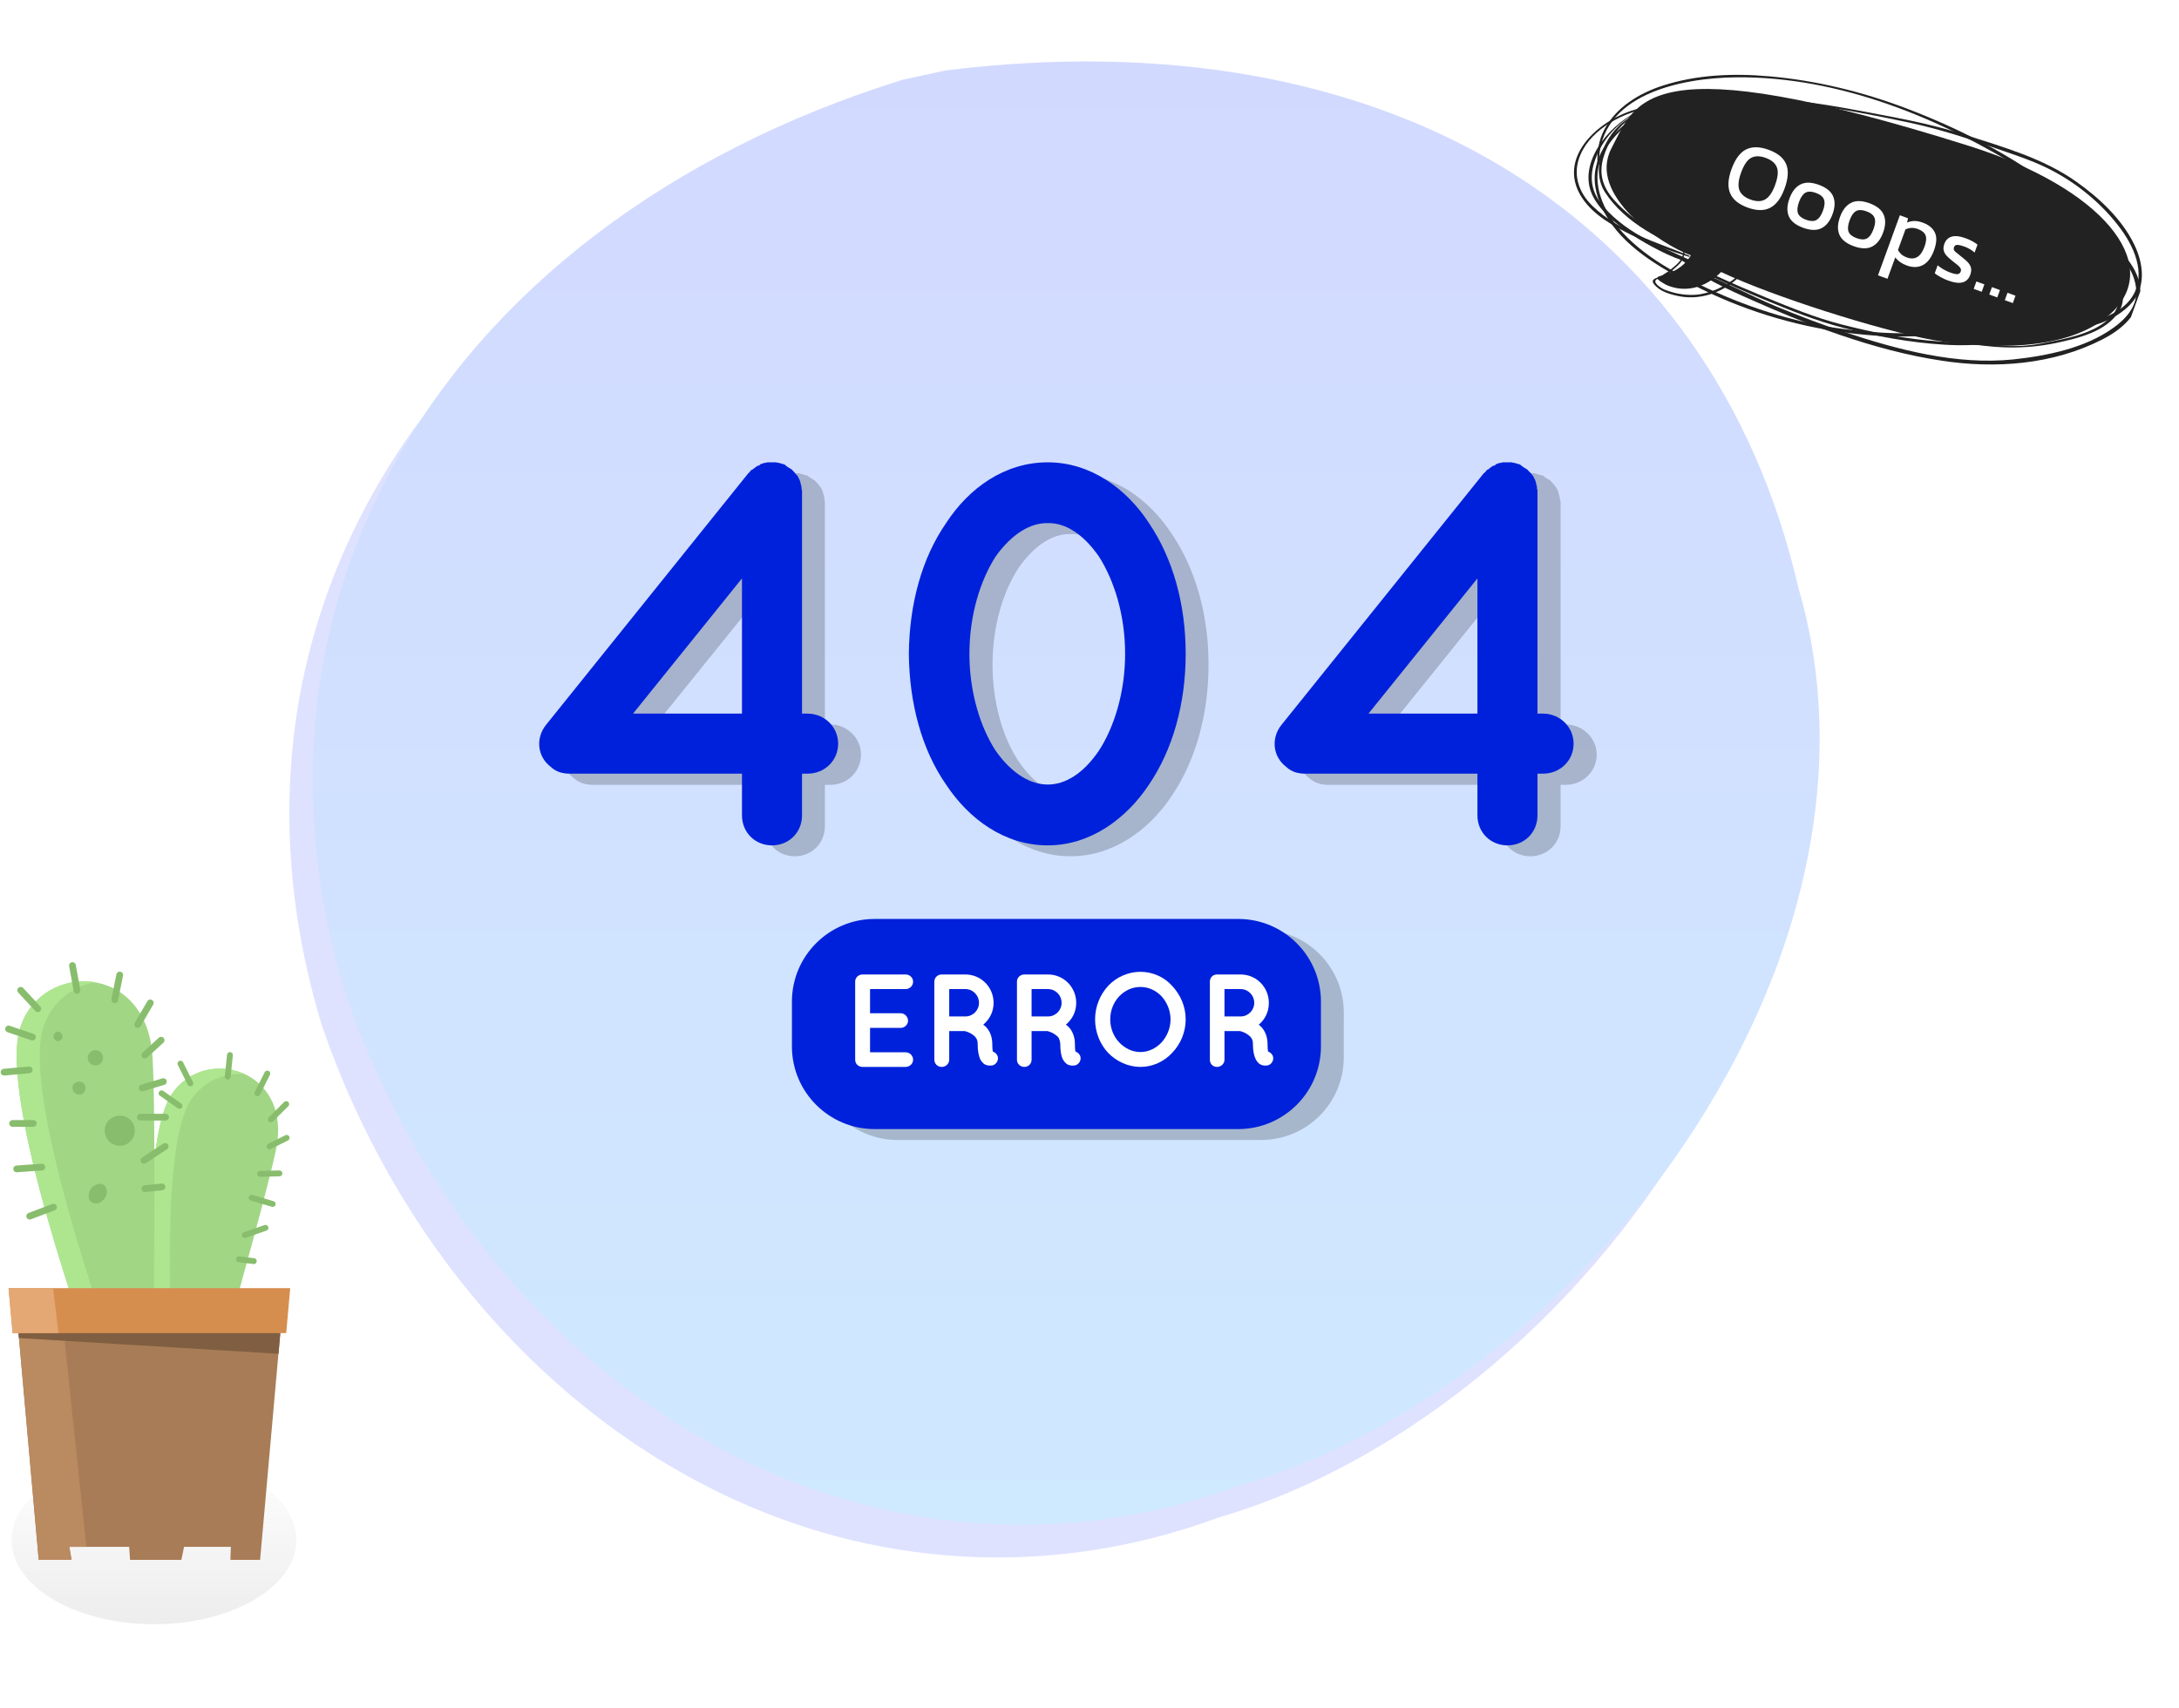 <?xml version="1.0" encoding="UTF-8"?> <svg xmlns="http://www.w3.org/2000/svg" width="375" height="294" viewBox="0 0 375 294" fill="none"><g filter="url(#filter0_f_269_3213)"><ellipse cx="26.5" cy="265.079" rx="24.5" ry="14.5" fill="url(#paint0_linear_269_3213)"></ellipse></g><g clip-path="url(#clip0_269_3213)"><path d="M26.796 238.995C26.796 238.995 23.388 197.795 29.506 188.424C35.16 179.751 50.493 184.01 47.473 198.027C45.537 207.166 36.708 237.911 36.708 237.911L26.796 238.995Z" fill="url(#paint1_linear_269_3213)"></path><path d="M32.836 189.354C35.082 186.024 38.722 184.552 42.13 184.939C37.947 182.926 32.449 183.933 29.506 188.424C23.388 197.795 26.796 238.995 26.796 238.995L30.048 238.608C29.584 231.638 27.415 197.718 32.836 189.354Z" fill="#ADE68F"></path><path d="M32.759 186.488L31.055 183.081" stroke="#88BD6D" stroke-width="1.007" stroke-linecap="round" stroke-linejoin="round"></path><path d="M39.187 185.327L39.574 181.609" stroke="#88BD6D" stroke-width="1.007" stroke-linecap="round" stroke-linejoin="round"></path><path d="M44.298 188.192L46.002 184.785" stroke="#88BD6D" stroke-width="1.007" stroke-linecap="round" stroke-linejoin="round"></path><path d="M46.621 192.684L49.254 190.051" stroke="#88BD6D" stroke-width="1.007" stroke-linecap="round" stroke-linejoin="round"></path><path d="M43.291 206.159L46.931 207.243" stroke="#88BD6D" stroke-width="1.007" stroke-linecap="round" stroke-linejoin="round"></path><path d="M42.129 212.587L45.692 211.348" stroke="#88BD6D" stroke-width="1.007" stroke-linecap="round" stroke-linejoin="round"></path><path d="M41.123 216.769L43.678 217.079" stroke="#88BD6D" stroke-width="1.007" stroke-linecap="round" stroke-linejoin="round"></path><path d="M46.389 197.331L49.331 195.859" stroke="#88BD6D" stroke-width="1.007" stroke-linecap="round" stroke-linejoin="round"></path><path d="M44.762 202.054L48.092 201.977" stroke="#88BD6D" stroke-width="1.007" stroke-linecap="round" stroke-linejoin="round"></path><path d="M30.9 190.361L27.802 188.192" stroke="#88BD6D" stroke-width="1.007" stroke-linecap="round" stroke-linejoin="round"></path><path d="M15.876 233.574C15.876 233.574 -0.465 189.044 3.485 176.885C7.125 165.501 25.324 165.579 26.253 181.997C26.873 192.684 26.408 229.392 26.408 229.392L15.876 233.574Z" fill="url(#paint2_linear_269_3213)"></path><path d="M7.434 176.885C8.828 172.471 12.468 169.76 16.418 169.063C11.152 168.134 5.343 171 3.485 176.885C-0.465 189.044 15.876 233.574 15.876 233.574L19.361 232.18C16.65 224.591 3.95 187.805 7.434 176.885Z" fill="#ADE68F"></path><path d="M5.731 193.381H2.168" stroke="#88BD6D" stroke-width="1.162" stroke-linecap="round" stroke-linejoin="round"></path><path d="M7.202 200.893L2.866 201.203" stroke="#88BD6D" stroke-width="1.162" stroke-linecap="round" stroke-linejoin="round"></path><path d="M9.216 207.785L5.111 209.334" stroke="#88BD6D" stroke-width="1.162" stroke-linecap="round" stroke-linejoin="round"></path><path d="M6.505 173.633L3.562 170.458" stroke="#88BD6D" stroke-width="1.162" stroke-linecap="round" stroke-linejoin="round"></path><path d="M13.243 170.458L12.469 166.198" stroke="#88BD6D" stroke-width="1.162" stroke-linecap="round" stroke-linejoin="round"></path><path d="M19.748 172.084L20.6 167.824" stroke="#88BD6D" stroke-width="1.162" stroke-linecap="round" stroke-linejoin="round"></path><path d="M23.698 176.343L25.866 172.626" stroke="#88BD6D" stroke-width="1.162" stroke-linecap="round" stroke-linejoin="round"></path><path d="M24.163 192.297H28.499" stroke="#88BD6D" stroke-width="1.162" stroke-linecap="round" stroke-linejoin="round"></path><path d="M24.782 199.731L28.422 197.331" stroke="#88BD6D" stroke-width="1.162" stroke-linecap="round" stroke-linejoin="round"></path><path d="M24.937 204.61L27.88 204.301" stroke="#88BD6D" stroke-width="1.162" stroke-linecap="round" stroke-linejoin="round"></path><path d="M24.937 181.609L27.725 179.054" stroke="#88BD6D" stroke-width="1.162" stroke-linecap="round" stroke-linejoin="round"></path><path d="M24.472 187.263L28.112 186.179" stroke="#88BD6D" stroke-width="1.162" stroke-linecap="round" stroke-linejoin="round"></path><path d="M5.576 178.512L1.471 177.118" stroke="#88BD6D" stroke-width="1.162" stroke-linecap="round" stroke-linejoin="round"></path><path d="M5.034 184.165L0.697 184.552" stroke="#88BD6D" stroke-width="1.162" stroke-linecap="round" stroke-linejoin="round"></path><path d="M10.765 178.434C10.765 178.821 10.377 179.209 9.99 179.209C9.525 179.209 9.216 178.821 9.216 178.434C9.216 177.969 9.525 177.582 9.99 177.582C10.377 177.582 10.765 177.969 10.765 178.434Z" fill="#88BD6D"></path><path d="M17.735 182.074C17.735 182.849 17.192 183.391 16.418 183.391C15.721 183.391 15.102 182.849 15.102 182.074C15.102 181.377 15.721 180.758 16.418 180.758C17.192 180.758 17.735 181.377 17.735 182.074Z" fill="#88BD6D"></path><path d="M22.691 196.169C21.839 197.33 20.213 197.563 19.051 196.711C17.967 195.859 17.657 194.233 18.509 193.071C19.361 191.987 20.987 191.677 22.149 192.529C23.31 193.381 23.543 195.007 22.691 196.169Z" fill="#88BD6D"></path><path d="M17.967 206.314C17.348 207.166 16.418 207.398 15.721 206.933C15.102 206.469 15.102 205.462 15.644 204.61C16.263 203.836 17.27 203.526 17.89 203.991C18.509 204.455 18.587 205.539 17.967 206.314Z" fill="#88BD6D"></path><path d="M14.714 187.263C14.714 187.882 14.25 188.425 13.63 188.425C13.011 188.425 12.469 187.882 12.469 187.263C12.469 186.643 13.011 186.179 13.63 186.179C14.25 186.179 14.714 186.643 14.714 187.263Z" fill="#88BD6D"></path><path d="M2.866 225.83L6.66 268.501H12.314L11.927 266.255H22.227L22.381 268.501H31.21L31.675 266.255H39.729L39.651 268.501H44.763L48.557 225.83H2.866Z" fill="#A87C56"></path><path d="M10.61 225.83H2.866L6.66 268.501H12.314L11.927 266.255H14.869L10.61 225.83Z" fill="#BA8A60"></path><path d="M3.253 230.322L47.938 233.032L48.557 225.83H2.866L3.253 230.322Z" fill="url(#paint3_linear_269_3213)"></path><path d="M49.254 229.47L49.951 221.725H1.471L2.168 229.47H49.254Z" fill="#D68E4F"></path><path d="M9.138 221.725H1.471L2.168 229.47H10.068L9.138 221.725Z" fill="#E3A874"></path></g><g clip-path="url(#clip1_269_3213)"><path d="M158.624 17.781C234.455 8.302 290.562 42.382 305.52 106.872C313.082 132.679 308.753 162.212 293.357 190.32C274.563 224.62 242.619 251.632 209.525 261.276C182.184 271.357 152.706 270.207 126.296 258.098C94.079 243.359 68.327 213.771 55.56 177.006L54.903 174.869C45.917 143.857 48.821 113.338 63.286 86.544C79.888 55.697 111.174 31.862 151.336 19.37L158.624 17.781Z" fill="#DEE2FF"></path><g filter="url(#filter1_d_269_3213)"><path d="M163.624 13.143C239.455 3.664 295.562 37.745 310.52 102.235C318.082 128.041 313.753 157.574 298.357 185.682C279.563 219.982 247.619 246.995 214.525 256.638C187.184 266.72 157.706 265.569 131.296 253.46C99.079 238.721 73.327 209.133 60.56 172.368L59.903 170.231C50.917 139.219 53.821 108.7 68.286 81.907C84.888 51.059 116.174 27.224 156.336 14.732L163.624 13.143Z" fill="url(#paint4_linear_269_3213)"></path></g><path opacity="0.2" fill-rule="evenodd" clip-rule="evenodd" d="M141.959 142.223C141.959 145.149 139.718 147.39 136.792 147.39C133.865 147.39 131.625 145.149 131.625 142.223V135.089H101.949C100.806 135.089 99.662 134.769 98.748 133.946C96.37 132.163 96.096 128.962 97.879 126.676L132.768 83.374C132.859 83.374 132.859 83.282 132.951 83.191C133.042 83.1 133.133 82.962 133.225 82.779C133.499 82.688 133.591 82.597 133.682 82.505C133.774 82.414 133.957 82.322 134.048 82.231C134.231 82.139 134.368 82.048 134.642 82.048C134.734 81.865 134.825 81.773 135.008 81.773C135.1 81.682 135.283 81.682 135.557 81.591C135.648 81.591 135.831 81.591 135.968 81.453C136.151 81.453 136.426 81.453 136.609 81.453C136.609 81.453 136.7 81.453 136.792 81.453C136.883 81.453 136.883 81.453 136.974 81.453C137.157 81.453 137.432 81.453 137.569 81.453C137.752 81.591 137.843 81.591 138.026 81.591C138.118 81.682 138.392 81.682 138.575 81.773C138.666 81.773 138.849 81.865 138.941 81.865C139.169 82.048 139.352 82.139 139.444 82.231C139.627 82.322 139.718 82.414 139.901 82.505C139.901 82.505 139.992 82.505 139.992 82.597C140.084 82.597 140.267 82.688 140.267 82.779C140.45 82.962 140.541 83.1 140.678 83.191C140.77 83.282 140.861 83.465 140.953 83.557C141.044 83.648 141.135 83.74 141.318 84.014C141.318 84.106 141.41 84.288 141.501 84.38C141.593 84.563 141.593 84.7 141.684 84.974C141.684 85.066 141.776 85.249 141.776 85.34C141.867 85.523 141.867 85.614 141.867 85.889C141.867 86.072 141.959 86.163 141.959 86.392C141.959 86.483 141.959 124.618 141.959 124.71H142.919C145.845 124.71 148.177 127.087 148.177 129.877C148.177 132.803 145.845 135.089 142.919 135.089H141.959V142.223ZM131.625 101.435L112.877 124.664H131.625V101.435Z" fill="black"></path><path opacity="0.2" fill-rule="evenodd" clip-rule="evenodd" d="M166.742 136.964C162.627 130.928 160.432 123.018 160.341 114.421C160.432 105.779 162.627 97.96 166.742 91.924C170.72 85.889 176.848 81.453 184.255 81.453C191.526 81.453 197.744 85.889 201.677 91.924C205.746 97.96 207.987 105.779 207.987 114.421C207.987 123.018 205.746 130.928 201.677 136.964C197.744 142.909 191.526 147.39 184.255 147.39C176.848 147.39 170.72 142.909 166.742 136.964ZM170.812 114.421C170.812 121.143 172.687 127.179 175.339 131.111C178.128 135.181 181.329 136.964 184.255 136.964C187.182 136.964 190.291 135.181 193.034 131.111C195.687 127.179 197.561 121.143 197.561 114.421C197.561 107.654 195.687 101.71 193.034 97.686C190.291 93.708 187.182 91.833 184.255 91.924C181.329 91.833 178.128 93.708 175.339 97.686C172.687 101.71 170.812 107.654 170.812 114.421Z" fill="black"></path><path opacity="0.2" fill-rule="evenodd" clip-rule="evenodd" d="M274.791 129.877C274.791 132.803 272.414 135.089 269.487 135.089H268.573V142.223C268.573 145.149 266.286 147.39 263.36 147.39C260.434 147.39 258.193 145.149 258.193 142.223V135.089H228.517C227.374 135.089 226.277 134.769 225.316 133.946C222.984 132.163 222.664 128.962 224.448 126.676L259.336 83.374C259.428 83.374 259.428 83.282 259.519 83.191C259.61 83.1 259.702 82.962 259.793 82.779C260.068 82.688 260.159 82.597 260.251 82.505C260.342 82.414 260.525 82.322 260.616 82.231C260.845 82.139 260.937 82.048 261.211 82.048C261.302 81.865 261.394 81.773 261.577 81.773C261.668 81.682 261.851 81.682 262.125 81.591C262.263 81.591 262.445 81.591 262.537 81.453C262.72 81.453 262.994 81.453 263.177 81.453C263.177 81.453 263.269 81.453 263.36 81.453C263.451 81.453 263.451 81.453 263.543 81.453C263.726 81.453 264.046 81.453 264.137 81.453C264.32 81.591 264.412 81.591 264.595 81.591C264.686 81.682 264.96 81.682 265.143 81.773C265.235 81.773 265.463 81.865 265.555 81.865C265.738 82.048 265.921 82.139 266.012 82.231C266.195 82.322 266.286 82.414 266.469 82.505C266.469 82.505 266.561 82.505 266.561 82.597C266.652 82.597 266.835 82.688 266.835 82.779C267.064 82.962 267.155 83.1 267.247 83.191C267.338 83.282 267.43 83.465 267.521 83.557C267.612 83.648 267.704 83.74 267.887 84.014C267.887 84.106 267.978 84.288 268.07 84.38C268.161 84.563 268.161 84.7 268.253 84.974C268.253 85.066 268.344 85.249 268.344 85.34C268.436 85.523 268.436 85.614 268.436 85.889C268.436 86.072 268.573 86.163 268.573 86.392C268.573 86.483 268.573 124.618 268.573 124.71H269.487C272.414 124.71 274.791 127.087 274.791 129.877ZM258.193 101.435L239.446 124.71H258.193V101.435Z" fill="black"></path><path fill-rule="evenodd" clip-rule="evenodd" d="M144.245 128.002C144.245 130.928 141.913 133.169 138.987 133.169H138.026V140.348C138.026 143.274 135.786 145.515 132.859 145.515C129.933 145.515 127.692 143.274 127.692 140.348V133.169H98.016C96.873 133.169 95.73 132.895 94.816 132.026C92.438 130.243 92.164 127.042 93.947 124.801L128.79 81.453C128.881 81.453 128.881 81.362 128.973 81.27C129.064 81.179 129.156 81.088 129.293 80.905C129.567 80.813 129.659 80.722 129.75 80.63C129.842 80.539 130.024 80.447 130.116 80.356C130.299 80.219 130.39 80.127 130.665 80.127C130.802 79.944 130.893 79.853 131.076 79.853C131.168 79.761 131.35 79.761 131.625 79.67C131.716 79.67 131.899 79.67 131.991 79.579C132.174 79.579 132.494 79.579 132.676 79.579C132.676 79.579 132.768 79.579 132.859 79.579C132.951 79.579 132.951 79.579 133.042 79.579C133.225 79.579 133.5 79.579 133.591 79.579C133.774 79.67 133.865 79.67 134.094 79.67C134.185 79.761 134.46 79.761 134.643 79.853C134.734 79.853 134.917 79.944 135.008 79.944C135.191 80.127 135.374 80.219 135.511 80.356C135.694 80.447 135.786 80.539 135.969 80.63C135.969 80.63 136.06 80.63 136.06 80.722C136.152 80.722 136.335 80.813 136.335 80.905C136.517 81.088 136.609 81.179 136.7 81.27C136.792 81.362 136.883 81.545 136.975 81.636C137.112 81.728 137.203 81.819 137.386 82.139C137.386 82.231 137.478 82.414 137.569 82.505C137.661 82.688 137.661 82.779 137.752 83.054C137.752 83.145 137.843 83.328 137.843 83.465C137.935 83.648 137.935 83.74 137.935 84.014C137.935 84.197 138.026 84.288 138.026 84.471C138.026 84.563 138.026 84.654 138.026 84.746V122.835H138.987C141.913 122.835 144.245 125.167 144.245 128.002ZM127.692 99.561L108.945 122.835H127.692V99.561Z" fill="#0021DB"></path><path fill-rule="evenodd" clip-rule="evenodd" d="M156.408 112.547C156.5 103.905 158.649 96.085 162.81 90.05C166.742 84.014 172.869 79.579 180.323 79.579C187.593 79.579 193.812 84.014 197.744 90.05C201.814 96.085 204.054 103.905 204.054 112.547C204.054 121.143 201.814 129.054 197.744 135.044C193.812 140.988 187.593 145.515 180.323 145.515C172.869 145.515 166.742 140.988 162.81 135.044C158.649 129.054 156.5 121.143 156.408 112.547ZM193.629 112.547C193.629 105.779 191.708 99.835 189.102 95.766C186.358 91.833 183.249 89.958 180.323 90.05C177.396 89.958 174.195 91.833 171.36 95.766C168.754 99.835 166.834 105.779 166.834 112.547C166.834 119.223 168.754 125.258 171.36 129.237C174.195 133.26 177.396 135.044 180.323 135.044C183.249 135.044 186.358 133.26 189.102 129.237C191.708 125.258 193.629 119.223 193.629 112.547Z" fill="#0021DB"></path><path fill-rule="evenodd" clip-rule="evenodd" d="M270.814 128.002C270.814 130.928 268.482 133.169 265.555 133.169H264.595V140.348C264.595 143.274 262.354 145.515 259.428 145.515C256.502 145.515 254.261 143.274 254.261 140.348V133.169H224.585C223.442 133.169 222.299 132.895 221.384 132.026C219.007 130.243 218.732 127.042 220.516 124.801L255.358 81.453C255.45 81.453 255.45 81.362 255.587 81.27C255.679 81.179 255.77 81.088 255.861 80.905C256.136 80.813 256.227 80.722 256.319 80.63C256.41 80.539 256.593 80.447 256.684 80.356C256.867 80.219 256.959 80.127 257.279 80.127C257.37 79.944 257.462 79.853 257.645 79.853C257.736 79.761 257.919 79.761 258.193 79.67C258.285 79.67 258.468 79.67 258.559 79.579C258.788 79.579 259.062 79.579 259.245 79.579C259.245 79.579 259.337 79.579 259.428 79.579C259.519 79.579 259.519 79.579 259.611 79.579C259.794 79.579 260.068 79.579 260.16 79.579C260.388 79.67 260.48 79.67 260.663 79.67C260.754 79.761 261.028 79.761 261.211 79.853C261.303 79.853 261.486 79.944 261.577 79.944C261.76 80.127 261.989 80.219 262.08 80.356C262.263 80.447 262.354 80.539 262.537 80.63C262.537 80.63 262.629 80.63 262.629 80.722C262.72 80.722 262.903 80.813 262.903 80.905C263.086 81.088 263.177 81.179 263.269 81.27C263.406 81.362 263.498 81.545 263.589 81.636C263.68 81.728 263.772 81.819 263.955 82.139C263.955 82.231 264.046 82.414 264.138 82.505C264.229 82.688 264.229 82.779 264.321 83.054C264.321 83.145 264.412 83.328 264.412 83.465C264.504 83.648 264.504 83.74 264.504 84.014C264.504 84.197 264.595 84.288 264.595 84.471C264.595 84.563 264.595 84.654 264.595 84.746V122.835H265.555C268.482 122.835 270.814 125.167 270.814 128.002ZM254.261 99.561L235.514 122.835H254.261V99.561Z" fill="#0021DB"></path><path opacity="0.2" d="M217.04 160.056H154.442C146.623 160.056 140.267 166.457 140.267 174.276V182.004C140.267 189.869 146.623 196.225 154.442 196.225H217.04C224.905 196.225 231.261 189.869 231.261 182.004V174.276C231.261 166.457 224.905 160.056 217.04 160.056Z" fill="black"></path><path d="M227.329 180.129C227.329 187.994 220.927 194.35 213.108 194.35H150.51C142.691 194.35 136.289 187.994 136.289 180.129V172.402C136.289 164.537 142.691 158.181 150.51 158.181H213.108C220.927 158.181 227.329 164.537 227.329 172.402V180.129Z" fill="#0021DB"></path><path d="M147.172 182.415V168.972C147.172 168.286 147.72 167.738 148.452 167.738C148.452 167.738 148.452 167.738 148.498 167.738H155.86C156.545 167.738 157.14 168.286 157.14 168.972C157.14 169.704 156.545 170.252 155.86 170.252H149.732V174.413H155.037C155.677 174.413 156.271 175.008 156.271 175.694C156.271 176.38 155.677 176.928 155.037 176.928H149.732V181.135H155.86C156.545 181.135 157.14 181.684 157.14 182.415C157.14 183.101 156.545 183.65 155.86 183.65H148.498C148.452 183.65 148.452 183.65 148.452 183.65C147.72 183.65 147.172 183.101 147.172 182.415Z" fill="white"></path><path fill-rule="evenodd" clip-rule="evenodd" d="M171.681 181.775C171.909 182.415 171.543 183.147 170.857 183.376C170.766 183.376 170.583 183.421 170.354 183.421C170.126 183.421 169.76 183.376 169.44 183.193C169.166 183.01 168.891 182.69 168.708 182.37C168.434 181.73 168.251 180.907 168.251 179.672C168.251 179.215 168.16 178.94 167.977 178.666C167.84 178.437 167.565 178.209 167.291 178.026C166.834 177.706 166.239 177.523 166.011 177.477H163.358V182.415C163.358 183.101 162.764 183.65 162.078 183.65C161.347 183.65 160.798 183.101 160.798 182.415V168.972C160.798 168.286 161.347 167.738 162.078 167.738H166.148C168.846 167.738 170.995 169.932 170.995 172.63C170.995 174.139 170.309 175.465 169.211 176.38C169.531 176.608 169.806 176.837 170.034 177.203C170.492 177.843 170.766 178.712 170.766 179.672C170.766 180.358 170.812 180.769 170.857 180.998C171.223 181.135 171.543 181.409 171.681 181.775ZM168.48 172.63C168.48 171.304 167.428 170.252 166.148 170.252H163.358V174.962H166.148C167.428 174.962 168.48 173.91 168.48 172.63Z" fill="white"></path><path fill-rule="evenodd" clip-rule="evenodd" d="M185.901 181.775C186.13 182.415 185.764 183.147 185.078 183.376C184.987 183.376 184.804 183.421 184.575 183.421C184.346 183.421 183.981 183.376 183.661 183.193C183.386 183.01 183.112 182.69 182.929 182.37C182.609 181.73 182.472 180.907 182.472 179.672C182.426 179.215 182.335 178.94 182.197 178.666C182.06 178.437 181.786 178.209 181.511 178.026C181.054 177.706 180.46 177.523 180.231 177.477H177.533V182.415C177.533 183.101 176.985 183.65 176.299 183.65C175.567 183.65 175.018 183.101 175.018 182.415V168.972C175.018 168.286 175.567 167.738 176.299 167.738C176.268 167.738 176.268 167.738 176.299 167.738H180.368C183.066 167.738 185.215 169.932 185.215 172.63C185.215 174.139 184.529 175.465 183.432 176.38C183.752 176.608 184.026 176.837 184.255 177.203C184.712 177.843 184.987 178.712 184.987 179.672C184.987 180.358 185.032 180.769 185.078 180.998C185.444 181.135 185.764 181.409 185.901 181.775ZM182.7 172.63C182.7 171.304 181.649 170.252 180.368 170.252H177.533V174.962H180.368C181.649 174.962 182.7 173.91 182.7 172.63Z" fill="white"></path><path fill-rule="evenodd" clip-rule="evenodd" d="M201.722 169.704C203.14 171.213 204.054 173.225 204.054 175.465C204.054 177.706 203.14 179.763 201.722 181.227C200.396 182.69 198.384 183.65 196.281 183.65C194.132 183.65 192.12 182.69 190.703 181.227C189.331 179.763 188.462 177.706 188.462 175.465C188.462 173.225 189.331 171.213 190.703 169.704C192.12 168.195 194.132 167.28 196.281 167.28C198.384 167.28 200.396 168.195 201.722 169.704ZM201.448 175.465C201.448 173.91 200.808 172.493 199.893 171.487C198.933 170.481 197.653 169.887 196.281 169.887C194.864 169.887 193.583 170.481 192.623 171.487C191.663 172.493 191.068 173.91 191.068 175.465C191.068 177.02 191.663 178.437 192.623 179.443C193.583 180.449 194.864 181.089 196.281 181.089C197.653 181.089 198.933 180.449 199.893 179.443C200.808 178.437 201.448 177.02 201.448 175.465Z" fill="white"></path><path fill-rule="evenodd" clip-rule="evenodd" d="M219.052 181.775C219.281 182.415 218.915 183.147 218.229 183.376C218.138 183.376 217.955 183.421 217.772 183.421C217.772 183.421 217.757 183.421 217.726 183.421C217.498 183.421 217.178 183.376 216.857 183.193C216.537 183.01 216.309 182.69 216.126 182.37C215.806 181.73 215.623 180.907 215.623 179.672C215.623 179.215 215.531 178.94 215.349 178.666C215.211 178.437 214.937 178.209 214.663 178.026C214.205 177.706 213.611 177.523 213.382 177.477H210.73V182.415C210.73 183.101 210.136 183.65 209.45 183.65C208.718 183.65 208.215 183.101 208.215 182.415V168.972C208.215 168.286 208.718 167.738 209.45 167.738H213.52C216.217 167.738 218.366 169.932 218.366 172.63C218.366 174.139 217.726 175.465 216.629 176.38C216.903 176.608 217.178 176.837 217.406 177.203C217.863 177.843 218.138 178.712 218.138 179.672C218.138 180.358 218.184 180.769 218.229 180.998C218.595 181.135 218.915 181.409 219.052 181.775ZM215.852 172.63C215.852 171.304 214.8 170.252 213.52 170.252H210.73V174.962H213.52C214.8 174.962 215.852 173.91 215.852 172.63Z" fill="white"></path></g><g clip-path="url(#clip2_269_3213)"><path d="M339.024 25.167C283.06 7.506 281.584 17.393 277.347 25.489C273.089 33.542 285.843 42.077 290.992 43.958C288.241 48.469 283.023 46.777 286.193 48.717C288.584 50.16 292.616 50.422 296.208 46.823C305.035 51.007 323.206 56.789 332.641 58.527C341.135 59.92 356.214 61.015 363.712 53.54C372.047 45.233 361.827 32.392 339.024 25.167Z" fill="#222222"></path><path d="M284.205 18.327C277.063 18.886 267.132 26.397 272.316 34.126C274.294 37.09 277.741 38.953 280.817 40.468C283.999 41.986 287.307 43.158 290.661 44.205C290.787 44.251 290.855 44.063 290.73 44.017C285.013 41.645 278.676 39.9 274.096 35.487C271.595 33.079 270.565 29.857 272.012 26.578C273.98 22.066 279.624 19.18 284.274 18.53C284.379 18.533 284.342 18.341 284.205 18.327Z" fill="#222222"></path><path d="M280.879 20.03C276.547 22.149 273.451 28.776 276.215 33.094C279.578 38.307 286.235 41.806 292.033 43.567C292.127 43.602 292.184 43.445 292.101 43.379C286.941 41.139 281.565 38.713 277.764 34.407C275.828 32.206 275.12 29.954 275.941 27.123C276.758 24.397 278.444 21.632 280.959 20.202C281.087 20.142 281.008 19.97 280.879 20.03Z" fill="#222222"></path><path d="M281.554 19.352C276.642 21.792 271.078 28.55 274.355 34.194C276.09 37.141 279.074 39.298 281.91 41.081C285.029 42.967 288.561 44.791 292.113 45.59C292.238 45.635 292.339 45.458 292.182 45.401C286.434 42.626 280.286 40.559 275.955 35.561C273.785 33.025 273.415 30.435 274.593 27.307C275.808 23.979 278.47 21.072 281.594 19.437C281.668 19.429 281.608 19.3 281.554 19.352Z" fill="#222222"></path><path d="M279.927 21.177C277.311 23.175 275.217 25.791 274.584 29.083C274.087 31.712 274.908 34.432 276.196 36.752C279.344 42.457 285.504 45.952 291.057 48.869C299.393 53.23 308.596 56.092 317.909 57.287C322.123 57.83 326.409 58.078 330.667 57.819C333.315 57.682 336.607 57.532 338.854 55.862C338.963 55.76 338.832 55.534 338.692 55.625C336.24 57.078 332.896 57.173 330.143 57.307C326.267 57.493 322.341 57.233 318.484 56.785C309.978 55.814 301.654 53.273 293.901 49.658C287.993 46.932 281.661 43.516 277.71 38.16C276.071 35.924 274.93 33.301 274.914 30.52C274.905 26.744 277.39 23.738 280.081 21.34C280.178 21.269 280.024 21.106 279.927 21.177Z" fill="#222222"></path><path d="M288.847 44.397C290.533 45.724 292.548 46.638 294.457 47.549C297.462 48.966 300.47 50.278 303.533 51.539C308.017 53.39 312.48 55.198 317.193 56.421C322.851 57.882 328.647 58.967 334.495 59.323C337.344 59.51 340.211 59.453 343.036 59.026C345.236 58.655 347.898 57.99 349.468 56.322C349.577 56.219 349.477 56.005 349.337 56.096C344.53 58.931 339.215 59.161 333.739 58.762C328.039 58.389 322.372 57.245 316.809 55.818C312.421 54.678 308.271 52.985 304.059 51.269C301.122 50.054 298.196 48.807 295.306 47.467C293.208 46.488 290.908 45.576 288.979 44.232C288.865 44.154 288.765 44.331 288.847 44.397Z" fill="#222222"></path><path d="M275.171 28.158C275.099 16.176 289.421 13.4 298.813 13.307C316.593 13.145 334.057 20.377 348.882 29.669C350.503 30.688 352.092 31.695 353.701 32.746C353.815 32.823 353.915 32.646 353.833 32.58C346.102 26.661 337.158 22.114 328.099 18.664C320.504 15.784 312.503 13.822 304.359 13.126C298.326 12.595 292.006 12.849 286.158 14.735C282.081 16.057 278.154 18.43 276.099 22.305C275.16 24.098 274.806 26.139 274.928 28.141C274.945 28.289 275.168 28.264 275.171 28.158Z" fill="#222222"></path><path d="M300.061 17.392C309.751 17.265 319.278 19.143 328.758 21.146C333.309 22.132 337.753 23.506 342.129 25.068C345.625 26.31 349.316 27.408 352.652 29.089C357.458 31.52 361.891 35.167 365.066 39.529C367.6 43.017 369.543 47.925 366.497 51.688C364.887 53.662 362.341 54.689 359.984 55.394C356.047 56.625 351.852 56.908 347.757 57.014C347.608 57.031 347.579 57.305 347.759 57.299C353.85 57.282 361.975 57.153 366.57 52.462C369.401 49.581 368.936 45.497 367.318 42.131C365.171 37.682 361.235 34.038 357.275 31.24C351.615 27.252 344.776 25.323 338.279 23.236C332.045 21.208 325.679 20.129 319.252 18.921C312.92 17.747 306.499 16.718 300.025 17.201C299.95 17.209 299.956 17.389 300.061 17.392Z" fill="#222222"></path><path d="M321.35 55.269C323.873 56.155 326.405 56.724 329.015 57.179C332.024 57.708 335.018 58.375 338.005 58.967C343.389 60.008 348.46 60.152 353.81 59.046C357.629 58.234 362.494 57.093 364.709 53.561C366.626 50.454 363.912 45.513 361.636 43.365C361.533 43.256 361.382 43.379 361.484 43.488C364.133 46.661 366.528 51.699 362.839 54.977C359.846 57.621 355.162 58.365 351.366 59.114C346.378 60.104 341.262 59.303 336.364 58.297C331.402 57.268 326.214 56.761 321.419 55.081C321.293 55.035 321.225 55.224 321.35 55.269Z" fill="#222222"></path><path d="M289.689 43.067C289.732 44.898 288.412 45.59 287.208 46.645C286.991 46.85 285.759 47.397 285.904 47.877C286.333 49.528 288.783 49.639 290.032 48.85C290.118 48.81 290.027 48.67 289.941 48.71C288.996 48.863 288.03 48.973 287.097 48.703C285.45 48.244 286.922 47.43 287.433 46.905C288.674 45.65 289.98 45.095 289.9 43.073C289.872 42.956 289.703 42.93 289.689 43.067Z" fill="#222222"></path><path d="M285.645 47.711C285.082 47.79 284.016 48.077 284.618 48.866C285.627 50.195 287.411 50.668 288.967 50.987C292.983 51.778 297.198 50.079 299.863 47.067C299.929 46.985 299.826 46.876 299.729 46.947C297.656 48.823 295.387 50.165 292.614 50.647C291.106 50.879 289.587 50.751 288.117 50.392C287.529 50.249 286.964 50.042 286.398 49.836C286.002 49.656 283.651 48.299 285.693 47.87C285.81 47.842 285.762 47.682 285.645 47.711Z" fill="#222222"></path><path d="M291.794 46.754C295.94 49.335 300.581 51.244 305.03 53.189C308.874 54.842 312.807 56.349 316.798 57.7C322.432 59.615 328.224 61.196 334.163 62.084C343.427 63.51 353.346 62.755 361.79 58.438C364.719 56.945 367.575 54.679 368.231 51.324C369.065 46.896 365.01 42.996 361.983 40.467C361.818 40.336 361.695 40.575 361.797 40.684C364.424 43.138 367.558 46.346 367.65 50.187C367.7 52.874 365.759 54.976 363.698 56.43C358.861 59.93 352.257 61.255 346.445 61.872C336.689 62.864 326.592 60.209 317.458 57.158C313.519 55.862 309.617 54.366 305.781 52.787C301.121 50.836 296.601 48.403 291.906 46.546C291.812 46.511 291.711 46.688 291.794 46.754Z" fill="#222222"></path><path d="M300.754 35.728C299.226 35.172 298.228 34.356 297.76 33.281C297.296 32.196 297.371 30.809 297.985 29.122C298.624 27.364 299.467 26.229 300.513 25.717C301.559 25.204 302.846 25.226 304.374 25.782C305.912 26.342 306.912 27.152 307.374 28.214C307.845 29.279 307.761 30.69 307.122 32.447C306.507 34.135 305.674 35.245 304.62 35.778C303.581 36.304 302.292 36.287 300.754 35.728ZM301.256 34.349C302.264 34.717 303.103 34.711 303.772 34.333C304.455 33.948 305.027 33.121 305.489 31.853C305.976 30.515 306.076 29.494 305.79 28.791C305.516 28.081 304.876 27.542 303.867 27.175C302.869 26.811 302.031 26.812 301.356 27.177C300.694 27.535 300.119 28.384 299.632 29.722C299.171 30.99 299.073 31.989 299.339 32.719C299.618 33.443 300.257 33.986 301.256 34.349ZM310.315 39.207C309.037 38.742 308.214 38.081 307.848 37.224C307.491 36.37 307.529 35.349 307.962 34.161C308.394 32.973 309.026 32.168 309.858 31.747C310.69 31.326 311.74 31.346 313.008 31.808C314.286 32.273 315.108 32.934 315.475 33.791C315.842 34.649 315.809 35.671 315.376 36.86C314.944 38.048 314.311 38.853 313.48 39.274C312.658 39.698 311.603 39.676 310.315 39.207ZM310.816 37.829C311.565 38.102 312.16 38.115 312.6 37.868C313.054 37.615 313.43 37.079 313.728 36.26C314.026 35.441 314.081 34.794 313.892 34.318C313.714 33.846 313.25 33.474 312.501 33.201C311.762 32.932 311.167 32.919 310.717 33.162C310.277 33.409 309.907 33.942 309.609 34.761C309.311 35.58 309.25 36.23 309.425 36.712C309.614 37.188 310.077 37.56 310.816 37.829ZM319.018 42.375C317.74 41.91 316.918 41.249 316.551 40.392C316.195 39.538 316.232 38.517 316.665 37.329C317.097 36.141 317.73 35.336 318.561 34.915C319.393 34.494 320.443 34.514 321.711 34.976C322.989 35.441 323.812 36.102 324.178 36.959C324.545 37.816 324.512 38.839 324.079 40.027C323.647 41.216 323.015 42.02 322.183 42.441C321.361 42.866 320.306 42.844 319.018 42.375ZM319.52 40.997C320.269 41.27 320.863 41.282 321.304 41.036C321.758 40.783 322.134 40.247 322.432 39.428C322.73 38.609 322.784 37.962 322.596 37.486C322.417 37.014 321.953 36.641 321.204 36.369C320.465 36.1 319.871 36.087 319.42 36.33C318.98 36.577 318.611 37.11 318.313 37.928C318.015 38.747 317.953 39.398 318.128 39.88C318.317 40.356 318.781 40.728 319.52 40.997ZM323.198 47.391L326.96 37.056L328.368 37.568L328.202 38.305C328.626 38.132 329.054 38.044 329.484 38.042C329.915 38.041 330.39 38.134 330.909 38.323C331.927 38.694 332.619 39.263 332.985 40.029C333.354 40.785 333.306 41.803 332.841 43.081C332.376 44.359 331.733 45.21 330.911 45.635C330.093 46.05 329.174 46.072 328.156 45.701C327.297 45.388 326.636 44.922 326.172 44.3L324.831 47.985L323.198 47.391ZM328.183 44.32C329.561 44.822 330.567 44.204 331.199 42.466C331.504 41.627 331.566 40.977 331.383 40.515C331.205 40.042 330.751 39.674 330.022 39.408C329.293 39.143 328.593 39.171 327.922 39.492L326.63 43.042C326.791 43.316 326.989 43.563 327.225 43.785C327.474 44 327.794 44.178 328.183 44.32ZM335.333 48.313C334.843 48.135 334.387 47.929 333.963 47.696C333.549 47.466 333.215 47.248 332.962 47.043L333.464 45.665C333.756 45.919 334.094 46.155 334.478 46.374C334.862 46.593 335.239 46.769 335.608 46.904C336.167 47.107 336.585 47.203 336.861 47.19C337.137 47.177 337.328 47.026 337.433 46.737C337.509 46.527 337.495 46.335 337.388 46.161C337.292 45.99 337.117 45.802 336.864 45.597C336.621 45.395 336.305 45.144 335.917 44.845C335.548 44.552 335.238 44.27 334.987 43.997C334.739 43.715 334.577 43.413 334.502 43.092C334.427 42.77 334.466 42.4 334.618 41.98C334.854 41.331 335.271 40.917 335.867 40.739C336.468 40.55 337.287 40.645 338.325 41.023C338.735 41.172 339.113 41.343 339.461 41.538C339.809 41.732 340.096 41.922 340.323 42.106L339.827 43.469C339.587 43.258 339.309 43.06 338.991 42.876C338.683 42.697 338.384 42.554 338.095 42.449C337.576 42.26 337.165 42.161 336.862 42.153C336.57 42.148 336.375 42.281 336.277 42.55C336.175 42.83 336.237 43.078 336.463 43.297C336.703 43.508 337.091 43.825 337.627 44.246C338.125 44.619 338.504 44.961 338.764 45.27C339.025 45.58 339.176 45.895 339.217 46.216C339.273 46.53 339.224 46.897 339.071 47.316C338.817 48.015 338.371 48.447 337.735 48.611C337.102 48.765 336.301 48.666 335.333 48.313ZM339.669 49.722L340.132 48.449L341.51 48.95L341.047 50.223L339.669 49.722ZM342.346 50.696L342.809 49.423L344.187 49.925L343.724 51.198L342.346 50.696ZM345.023 51.67L345.486 50.397L346.864 50.899L346.401 52.172L345.023 51.67Z" fill="white"></path></g><defs><filter id="filter0_f_269_3213" x="1" y="249.579" width="51" height="31" filterUnits="userSpaceOnUse" color-interpolation-filters="sRGB"><feFlood flood-opacity="0" result="BackgroundImageFix"></feFlood><feBlend mode="normal" in="SourceGraphic" in2="BackgroundImageFix" result="shape"></feBlend><feGaussianBlur stdDeviation="0.5" result="effect1_foregroundBlur_269_3213"></feGaussianBlur></filter><filter id="filter1_d_269_3213" x="43.791" y="0.579" width="279.362" height="271.871" filterUnits="userSpaceOnUse" color-interpolation-filters="sRGB"><feFlood flood-opacity="0" result="BackgroundImageFix"></feFlood><feColorMatrix in="SourceAlpha" type="matrix" values="0 0 0 0 0 0 0 0 0 0 0 0 0 0 0 0 0 0 127 0" result="hardAlpha"></feColorMatrix><feOffset dx="-1" dy="-1"></feOffset><feGaussianBlur stdDeviation="5"></feGaussianBlur><feComposite in2="hardAlpha" operator="out"></feComposite><feColorMatrix type="matrix" values="0 0 0 0 0 0 0 0 0 0 0 0 0 0 0 0 0 0 0.09 0"></feColorMatrix><feBlend mode="normal" in2="BackgroundImageFix" result="effect1_dropShadow_269_3213"></feBlend><feBlend mode="normal" in="SourceGraphic" in2="effect1_dropShadow_269_3213" result="shape"></feBlend></filter><linearGradient id="paint0_linear_269_3213" x1="26.5" y1="250.579" x2="26.5" y2="279.579" gradientUnits="userSpaceOnUse"><stop stop-color="#EDEDED" stop-opacity="0"></stop><stop offset="1" stop-color="#EDEDED"></stop></linearGradient><linearGradient id="paint1_linear_269_3213" x1="3345.51" y1="2160.63" x2="2127.74" y2="4967.29" gradientUnits="userSpaceOnUse"><stop stop-color="#A1D685"></stop><stop offset="1" stop-color="#71C782"></stop></linearGradient><linearGradient id="paint2_linear_269_3213" x1="3170.05" y1="1022.31" x2="4002.68" y2="4203.69" gradientUnits="userSpaceOnUse"><stop offset="0.11" stop-color="#A1D685"></stop><stop offset="1" stop-color="#71C782"></stop></linearGradient><linearGradient id="paint3_linear_269_3213" x1="171.925" y1="786.165" x2="2867.74" y2="786.165" gradientUnits="userSpaceOnUse"><stop stop-color="#805E41"></stop><stop offset="1" stop-color="#A87C56"></stop></linearGradient><linearGradient id="paint4_linear_269_3213" x1="184.473" y1="11.579" x2="184.473" y2="263.45" gradientUnits="userSpaceOnUse"><stop stop-color="#D2D9FF"></stop><stop offset="1" stop-color="#CFE9FF"></stop></linearGradient><clipPath id="clip0_269_3213"><rect width="50.338" height="103" fill="white" transform="translate(0 165.579)"></rect></clipPath><clipPath id="clip1_269_3213"><rect width="295.583" height="286.852" fill="white" transform="translate(42 6.726)"></rect></clipPath><clipPath id="clip2_269_3213"><rect width="99.988" height="45.379" fill="white" transform="translate(280.187) rotate(20)"></rect></clipPath></defs></svg> 